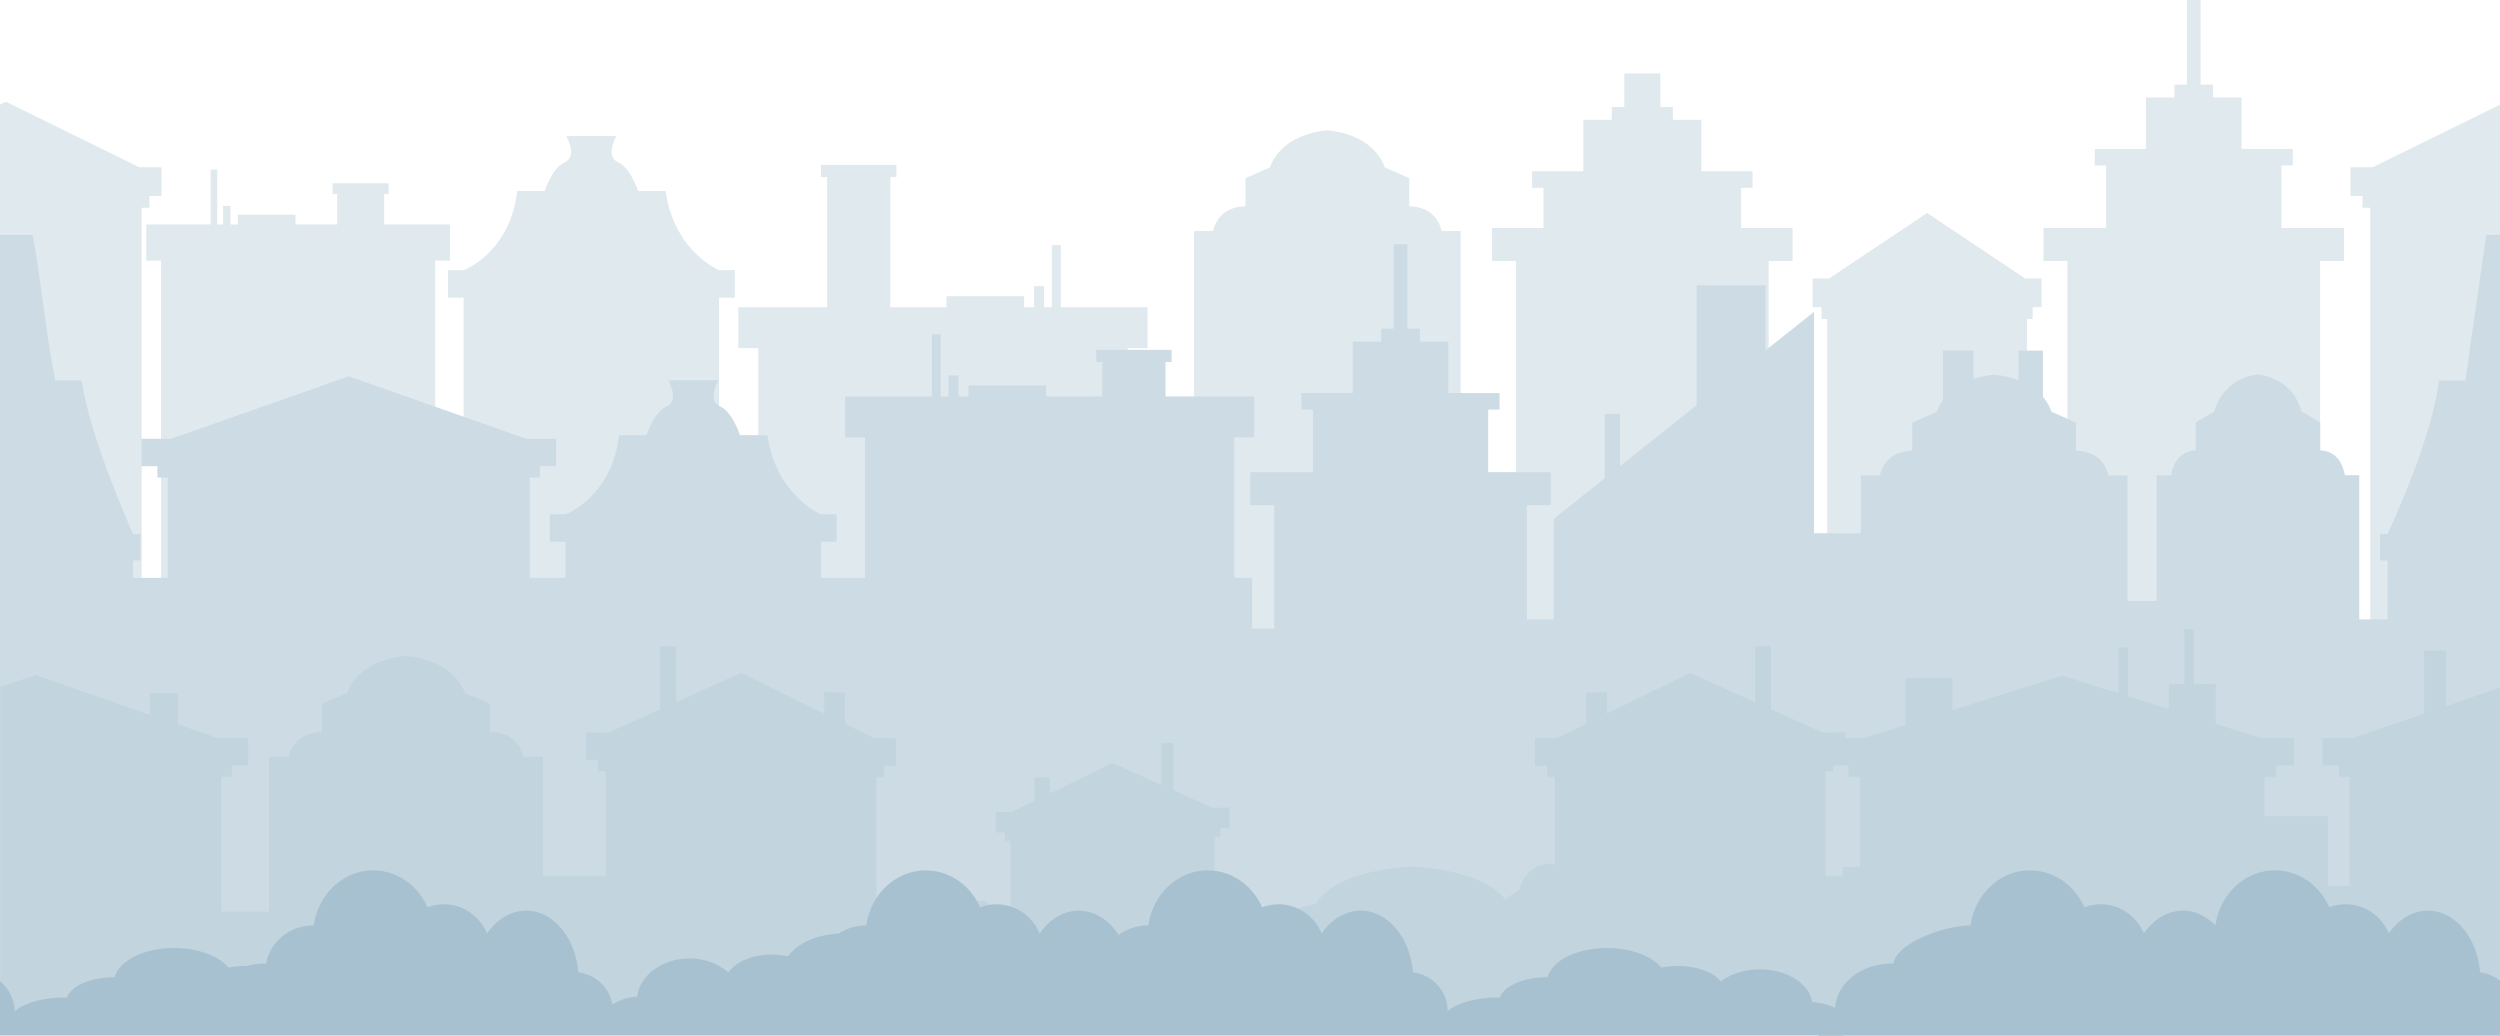 <svg height="1108" width="2675" viewBox="0 0 2675 1108">
    <path d="M606 145.6s12.39 21.67-1.544 27.86c-13.93 6.191-21.67 30.96-21.67 30.96h-29.41c-7.739 66.56-57.27 84.71-57.27 84.71h-16.82v29.41h16.82v512.3l134 1.241v.05l2.659-.026 2.663.025v-.049l134-1.241v-512.3h16.82v-29.41h-16.82s-47.98-19.7-57.27-84.71h-29.41s-7.739-24.76-21.67-30.96c-13.93-6.191-1.544-27.86-1.544-27.86h-29.412zM1419 139.3v.255c-27.01 2.703-51.77 15.83-60.12 39.5l-26.24 11.58v30.23s-27.94-1.93-34.71 26.37h-20.32v585h285.322v-585h-20.32c-6.772-28.3-34.71-26.37-34.71-26.37v-30.23l-26.24-11.58c-8.357-23.67-33.11-36.8-60.12-39.5v-.255c-.422.032-.84.09-1.261.125-.422-.037-.839-.095-1.261-.125z" fill-rule="evenodd" fill="#e0e9ee"/>
    <path d="M225.4 181.4v58.81h-68.91v38.69h15.8v553.3h293.4V278.9h15.83v-38.69h-70.5v-32.55h4.846v-11.55h-59.92v11.55h4.846v32.55h-44.6v-10.5h-61.69v10.5h-7.93v-19.95h-7.934v19.95h-6.167V181.4zM1135 262.3v66.48h92.82v43.74h-21.28v459.7h-395.2v-459.7h-21.32v-43.74h94.96v-139.3h-6.527v-13.06h80.71v13.06h-6.527v139.3h60.07v-11.87h83.09v11.87h10.68v-22.55h10.69v22.55h8.307V262.3zM1738 78.6v35.82h-13.4v13.77h-30.45v55.08h-54.81v17.71h12.18v42.97h-55.03v35.41h25.58v552.8h270.4v-552.8h25.58v-35.41h-55.03v-42.97h12.18v-17.71h-54.81v-55.08h-30.45v-13.77h-13.4V78.6z" fill="#e0e9ee" color="#000"/>
    <path d="M0 832.2h151.6V222.3h8.319v-12.64h12.86v-30.7h-23.77l-68.75-33.8-73.88-36.3-6.37 3.1v720.2z" fill="#e0e9ee" color="#000"/>
    <path d="M0 1093.2l8.385.078v.049l2.556-.026 2.56.026v-.049l128.8-1.193v-92.54h37.09v93.78h387.3v-120h38.31v118.7l134 1.241v.049l2.659-.026 2.665.026v-.049l134-1.241v-118.7h47.14v120h395.2v-100.3h42.64v100.3h270.4v-125h28.64v125h278.7v-759.7l-51.9 41.27v-69.75h-73.76v128.4l-81.96 65.15v-55.84h-16.39v68.88l-54.64 43.43v107.6h-28.64v-122.2h25.58v-35.41h-66.99v-66.89h12.18v-17.71h-54.81v-55.08h-30.45v-13.77h-13.4v-90.49h-14.62v90.49h-13.4v13.77h-30.45v55.08h-54.81v17.71h12.18v66.89h-66.99v35.41h25.58v132h-23.57v-54.23h-19.07v-150.4h21.32v-43.74h-94.96v-36.8h6.529v-13.06h-80.71v13.06h6.527v36.8h-60.07v-11.87h-83.09v11.87h-10.68v-22.55h-10.69v22.55h-8.306v-66.48h-9.498v66.48h-92.82v43.74h21.28v150.4h-47.14v-38.65h16.82v-29.41h-16.82s-47.98-19.7-57.27-84.71h-29.41s-7.738-24.77-21.67-30.96c-13.93-6.191-1.544-27.86-1.544-27.86H715.01s12.39 21.67-1.544 27.86c-13.93 6.191-21.67 30.96-21.67 30.96h-29.41c-7.739 66.56-57.27 84.71-57.27 84.71h-16.82v29.41h16.82v38.65h-38.31v-107.4h11.09v-12.07h17.14v-29.32h-31.7l-91.66-32.25-98.53-34.67-98.53 34.67-91.65 32.25h-31.7v29.32h17.15v12.07h11.09v107.4h-37.09v-18.72h7.883v-28.27h-7.883s-46.12-101.8-55.04-164.3h-28.27c-9.78-48.8-14.7-103.8-24.04-155.8H-1.585v842z" fill-rule="evenodd" fill="#cddce4"/>
    <path d="M2675 832.2V112l-67.52 33.18-68.73 33.77h-23.77v30.7h12.86v12.64h8.317v609.9h138.8zM2340 0v90.49h-13.4v13.77h-30.45v55.08h-54.81v17.71h12.18v66.89h-66.99v35.41h25.58v552.8h270.4v-552.8h25.58v-35.41h-66.99v-66.89h12.18v-17.71h-54.81v-55.08h-30.45V90.49h-13.4V0H2340zM2062 227.9l-54.37 36.31-50.58 33.77h-17.49v30.7h9.462v12.64h6.121v609.9h213.7v-609.9h6.123v-12.64h9.462v-30.7h-17.49l-50.58-33.77z" fill="#e0e9ee" color="#000"/>
    <path d="M2675 1093.2v-842h-14.77l-22.31 155.9h-28.27c-7.438 63.97-55.05 164.3-55.05 164.3h-7.882v28.27h7.882v63.08h-30.19v-154.3h-15.43c-5.145-28.3-26.37-26.37-26.37-26.37v-30.23l-19.94-11.58c-6.349-23.67-25.15-36.8-45.68-39.5v-.255c-.321.032-.639.09-.96.126-.32-.038-.636-.096-.957-.126v.255c-20.52 2.703-39.33 15.83-45.68 39.5l-19.94 11.58v30.23s-21.22-1.93-26.37 26.37h-15.44v134.6h-31.24v-134.3h-20.32c-6.772-28.3-34.71-26.37-34.71-26.37v-30.23l-26.25-11.58c-2.096-5.935-5.222-11.21-9.157-15.82v-49.63h-26.11v31.79c-7.74-3.022-16.18-4.972-24.85-5.841v-.255c-.422.032-.84.09-1.262.126-.421-.038-.839-.096-1.262-.126v.255c-7.237.724-14.31 2.204-20.95 4.427v-30.38h-32.64v52.99a49.388 49.388 0 0 0-6.533 12.47l-26.24 11.58v30.23s-27.94-1.93-34.71 26.37h-20.32v61.85h-49.16c-.817 0-1.477.658-1.477 1.476v436.4c0 .818.66 1.476 1.477 1.476h49.16v83.79h285.323v-288h31.24v287.7h216.717v-149.6h30.19v148.4z" fill-rule="evenodd" fill="#cddce4"/>
    <path d="M2675 1104.2V735.8l-57.62 19.74v-59.53h-23.47v67.57l-76.37 26.17h-32.56v29.32h17.61v12.07h11.39v116.7h-22.83v-74.67h-68.14v-42h12.4V819.1h19.16v-29.32h-35.43l-48.29-15.2v-42.63h-23.47v-58.76h-10.06v58.762h-16.76v26.8l-3.862-1.217-39.72-12.5v-52.25h-10.06v49.08l-60.34-19-110.1 34.67-7.211 2.271v-34.38h-50.29v50.21l-44.94 14.15h-35.43v29.32h19.16v12.07h12.4v96.65h-18.24v47.68h-28.65c-.97 0-1.75.76-1.75 1.705V1103.011c0 .723.597 1.306 1.339 1.306h732.14z" fill="#c2d4de" color="#000"/>
    <path d="M0 1104.2H700.079c.313 0 .613-.062.884-.173a2.204 2.204 0 0 0 1.382-2.035v-2.423l235.3 4.631V831.1l8.292.162v-12.07l12.82.252v-29.32l-23.69-.466-31.1-15.25v-33.4l-21.96-.431v23.06l-15.46-7.58-73.65-36.12-69.5 31.35v-59.53l-17.08-.337v67.57l-55.59 25.07-23.69-.466v29.32l12.82.252v12.07l8.292.164v112.2h-67.26V809.7h-20.87c-1.304-5.306-3.372-9.55-5.872-12.94-10.83-14.7-29.77-13.43-29.77-13.43V753.1l-26.95-11.58a48.878 48.878 0 0 0-5.202-10.322 52.028 52.028 0 0 0-4.167-5.454 55.498 55.498 0 0 0-4.864-4.898 62.441 62.441 0 0 0-7.443-5.673 69.84 69.84 0 0 0-4.085-2.466c-10.49-5.86-22.98-9.42-35.99-10.69v-.255c-.434.032-.862.09-1.295.126-.433-.038-.863-.096-1.296-.126v.255a107.081 107.081 0 0 0-10.267 1.504c-7.575 1.494-14.82 3.814-21.42 6.962-1.466.7-2.902 1.44-4.3 2.221-3.496 1.954-6.77 4.164-9.765 6.63-.6.492-1.187.996-1.763 1.51-1.153 1.026-2.26 2.093-3.316 3.202a53.032 53.032 0 0 0-4.406 5.27 49.98 49.98 0 0 0-2.53 3.82 48.721 48.721 0 0 0-3.98 8.381l-26.95 11.58v30.23s-1.794-.121-4.593.14c-.699.065-1.463.155-2.275.276-6.504.968-16.24 3.965-22.91 13.01a31.97 31.97 0 0 0-1.213 1.767c-1.565 2.455-2.912 5.303-3.946 8.61a43.171 43.171 0 0 0-.715 2.565h-20.86v165.7h-51.16v-144.3h11.39v-12.07h17.61v-29.32h-32.55l-42.73-14.64v-33.4h-30.17v23.06l-21.24-7.277-100.9-35.2-37.9 12.9v368.5zm1895-412.8l-17.08.337v59.53l-69.5-31.35-73.65 36.12-15.46 7.58v-23.06l-21.96.431v33.4l-31.1 15.25-23.69.466v29.32l12.82-.252v12.07l8.292-.162v94.35a37.54 37.54 0 0 0-6.275-1.448v-.183c-.215.023-.428.064-.643.09-.215-.027-.428-.068-.644-.09v.183a36.993 36.993 0 0 0-11.192 3.444 36.296 36.296 0 0 0-3.442 1.945c-.37.238-.74.484-1.105.737-4.004 2.784-7.527 6.463-10.27 11.04a39.058 39.058 0 0 0-2.677 5.348 43.966 43.966 0 0 0-1.975 6.065l-13.39 8.378v3.433c-4.309-6.223-10.58-11.67-18.33-16.34a88.6 88.6 0 0 0-2.638-1.53c-.897-.5-1.812-.99-2.744-1.471-8.392-4.33-18.17-7.887-28.85-10.67-2.374-.62-4.793-1.2-7.252-1.743a222.78 222.78 0 0 0-7.49-1.515c-7.599-1.401-15.51-2.46-23.59-3.176a281.548 281.548 0 0 0-8.13-.603v-.255c-.708.032-1.404.088-2.109.124-.705-.038-1.404-.094-2.11-.124v.255c-7.062.423-14.03 1.1-20.82 2.031-6.788.932-13.39 2.118-19.72 3.561-3.8.866-7.502 1.823-11.08 2.872-1.194.35-2.377.71-3.544 1.08-18.68 5.924-33.83 14.47-42.49 25.64a41.51 41.51 0 0 0-2.938 4.313l-43.92 11.58v30.23s-1.644-.068-4.389.011c-.914.025-1.954.068-3.093.133-5.129.294-12.33 1.072-19.78 3.048-1.654.44-3.324.937-4.982 1.502-4.977 1.696-9.884 3.998-14.18 7.113a40.085 40.085 0 0 0-2.093 1.626 37.074 37.074 0 0 0-1.975 1.77 34.609 34.609 0 0 0-1.843 1.915 32.285 32.285 0 0 0-2.484 3.164 31.363 31.363 0 0 0-3.266 6.094h-6.674v-139.7l6.252-.122v-9.044l9.662-.19v-21.96l-17.86.35-41.91-18.78v-50.63l-12.88.25v44.603l-52.4-23.49-55.53 27.06-11.65 5.678v-17.28l-16.56.324v25.02l-23.44 11.43-17.87.349v21.96l9.664-.188v9.044l6.252-.123v100.1h-24.6v-35.91h-23.47v35.91h-73.75v104.5H1749.625v-1.69l89.25-1.758v1.241c0 1.07.773 1.958 1.807 2.163.148.03.303.045.46.045h128.7c1.098 0 2.01-.753 2.22-1.76.03-.144.048-.294.048-.447v-162.2c0-.153-.017-.303-.047-.447-.21-1.007-1.122-1.76-2.221-1.76h-16.68v-112.2l8.292-.164v-12.07l12.82-.252v-29.32l-23.69.466-55.59-25.07v-67.57z" fill="#c2d4de" color="#000"/>
    <path d="M2675 1108.2v-58.87c-5.967-4.761-13.26-7.963-21.33-8.883-2.984-37.52-27.09-66.03-55.87-66.07-15.95.031-31.13 8.934-41.78 24.49-7.797-18.94-25.98-31.28-46.15-31.3a49.313 49.313 0 0 0-17.53 3.257c-10.65-24.13-33.27-39.51-58.13-39.54-31.89.043-58.94 25.14-63.63 59.01h-.054c-9.609-9.968-21.72-15.89-34.81-15.91-15.95.031-31.13 8.934-41.78 24.49-7.797-18.94-25.98-31.28-46.15-31.3a49.313 49.313 0 0 0-17.53 3.257c-10.65-24.12-33.27-39.51-58.13-39.54-31.89.043-58.94 25.13-63.63 59.01a50.95 50.95 0 0 0-.781-.038c-24.66.019-77.55 17.22-81.99 40.9a70.655 70.655 0 0 0-1.899-.079c-32.68.026-59.39 21.57-60.24 48.59-6.061 5.164-12.8 16.72-18 28.52H2674.986z" fill="#a7c1d0" color="#000"/>
    <path d="M0 1108.2h1972.56c2.536-4.649 3.567-9.697 3.578-13.83-.012-11.31-16-20.82-37.17-22.1-2.984-19.9-27.09-35.02-55.87-35.04-15.95.016-31.13 4.738-41.78 12.99-7.797-10.05-25.98-16.59-46.15-16.6-5.986.01-11.92.59-17.53 1.726-10.65-12.8-33.27-20.96-58.13-20.97-31.89.023-58.94 13.33-63.63 31.3-.26-.01-.52-.015-.781-.02-24.66.01-45.8 9.135-50.24 21.7-.633-.018-1.267-.031-1.901-.04-23.59.01-44.06 5.967-53.95 14.67-.085-21.26-16.05-39.11-37.17-41.52-2.984-37.52-27.09-66.03-55.87-66.07-15.95.031-31.13 8.934-41.78 24.49-7.797-18.94-25.98-31.28-46.15-31.3a49.313 49.313 0 0 0-17.53 3.257c-10.65-24.13-33.27-39.51-58.13-39.54-31.89.043-58.94 25.13-63.63 59.01-.26-.015-.52-.027-.781-.038-11.53.01-22.28 3.774-30.92 10.2-10.35-16-25.78-26.05-42.85-26.07-15.95.031-31.13 8.934-41.78 24.49-7.797-18.94-25.98-31.28-46.15-31.3a49.335 49.335 0 0 0-17.53 3.257c-10.65-24.12-33.27-39.51-58.13-39.54-31.89.043-58.94 25.13-63.63 59.01-.26-.015-.52-.027-.78-.038-10.64.01-20.61 3.219-28.88 8.761-23.29.96-44.11 10.23-54.2 24.34-5.605-1.324-11.54-2.001-17.53-2.011-20.16.013-38.35 7.632-46.15 19.33-10.65-9.611-25.83-15.11-41.78-15.13-28.78.026-52.88 17.64-55.87 40.81-10.56.744-19.84 3.875-26.48 8.462-3.174-17.99-17.82-32.23-36.52-34.37-2.985-37.52-27.09-66.03-55.87-66.07-15.95.031-31.13 8.934-41.78 24.49-7.798-18.94-25.98-31.28-46.15-31.3a49.309 49.309 0 0 0-17.53 3.257c-10.65-24.13-33.27-39.51-58.13-39.54-31.89.043-58.95 25.14-63.63 59.01-.261-.015-.522-.027-.782-.038-24.66.019-45.8 17.22-50.24 40.9a70.636 70.636 0 0 0-1.899-.078c-6.65.01-13.05.915-19.04 2.568-.581-.011-1.158-.036-1.742-.036-5.986.01-11.92.59-17.53 1.726-10.65-12.8-33.27-20.96-58.13-20.97-31.89.023-58.94 13.33-63.63 31.3-.26-.01-.52-.015-.78-.021-24.66.01-45.8 9.135-50.24 21.7-.633-.018-1.268-.031-1.902-.04-23.59.01-44.06 5.966-53.95 14.67-.82-14-6.956-25-16.6-33v58.87z" fill="#a7c1d0" color="#000"/>
</svg>
